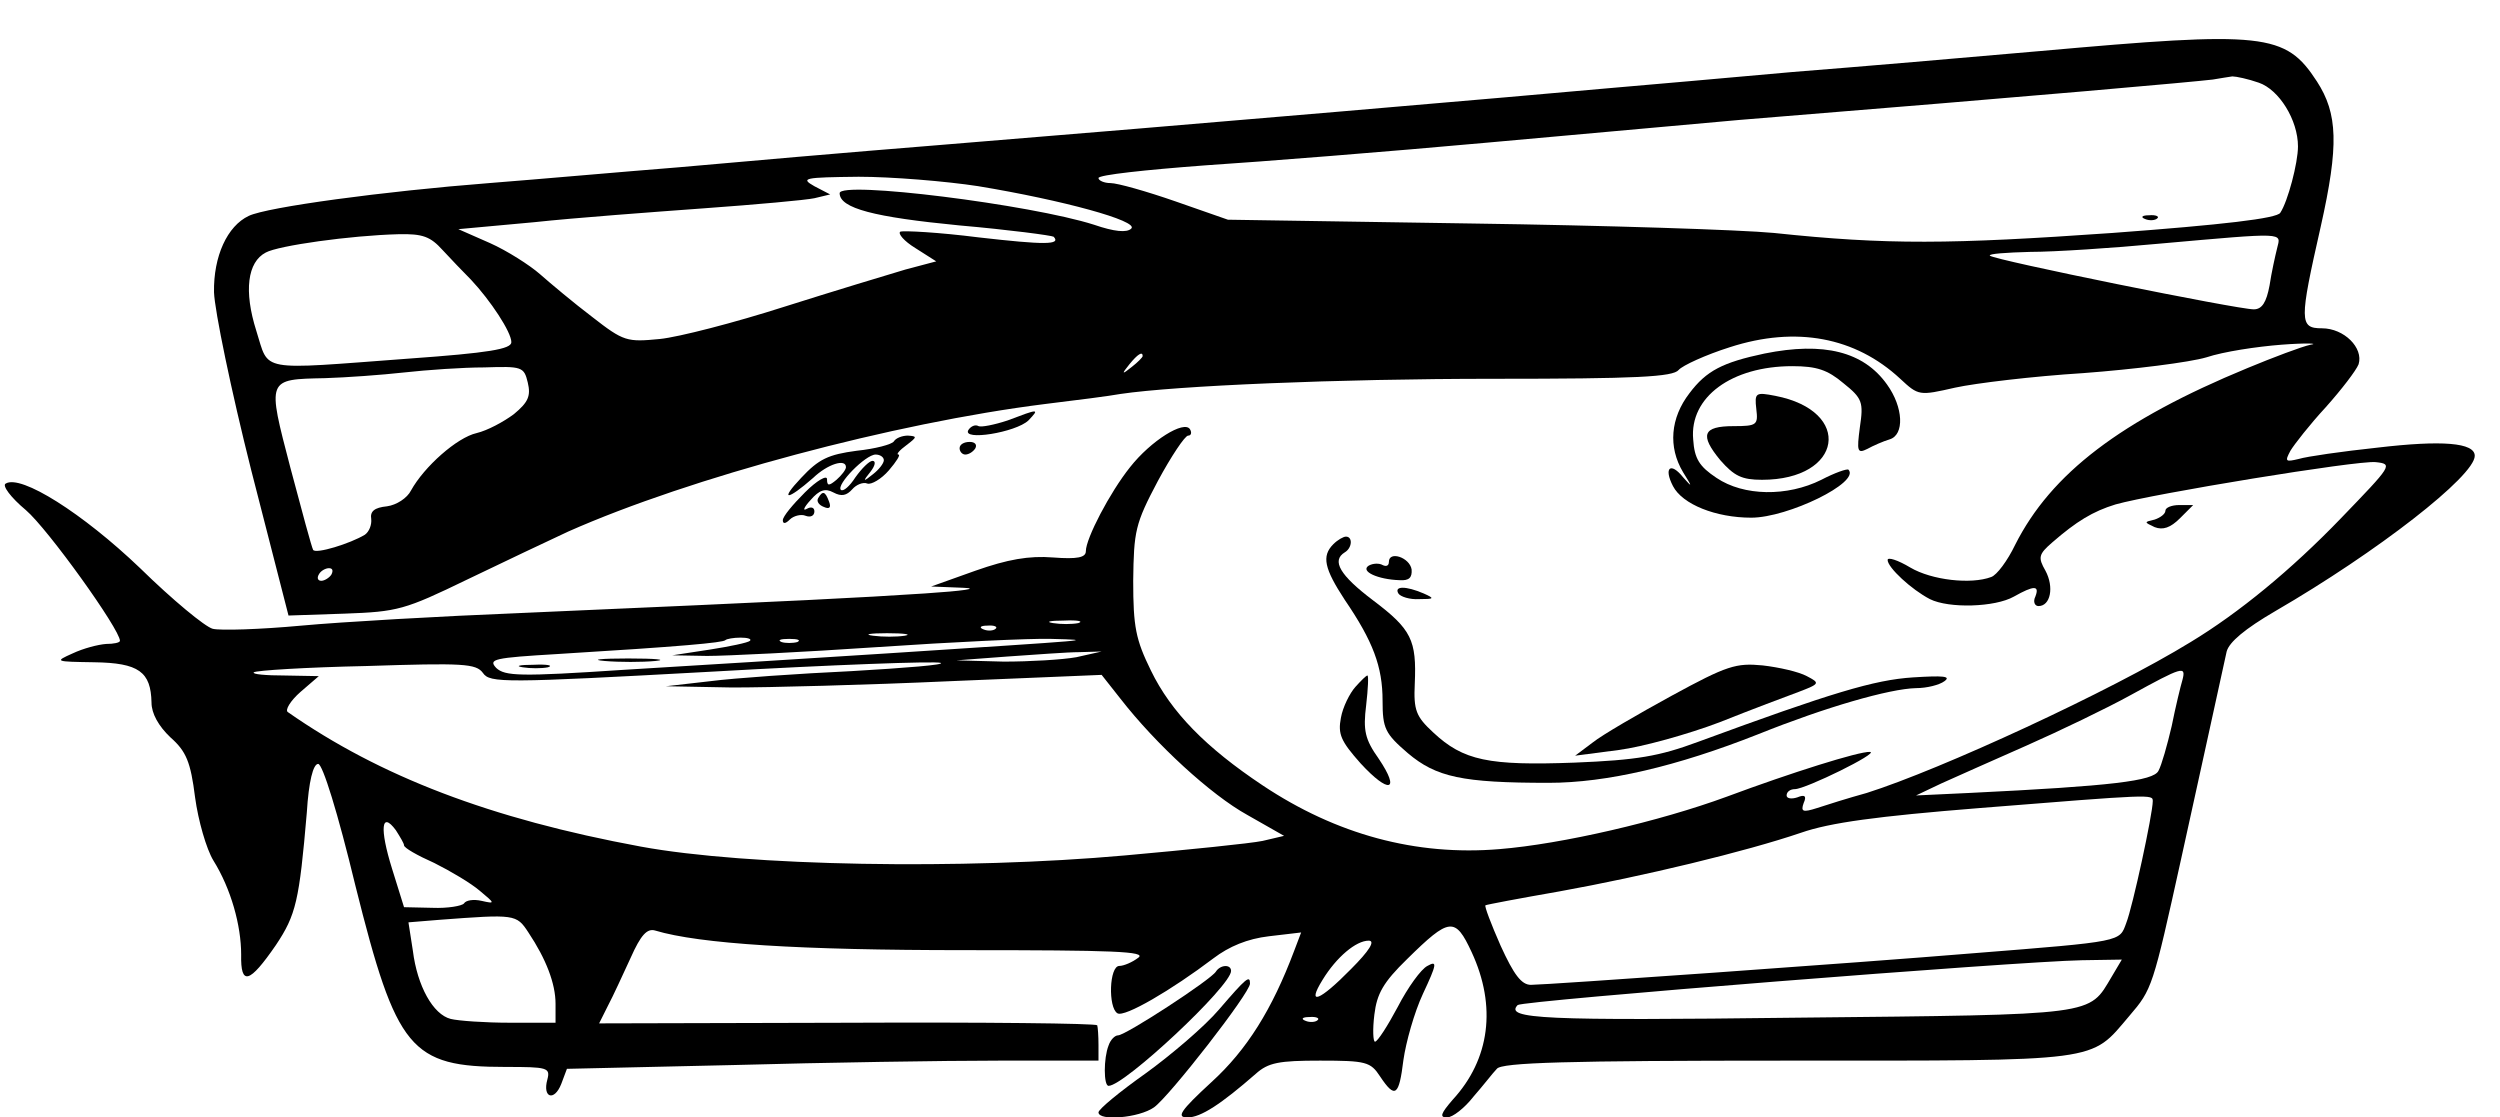 <?xml version="1.0" standalone="no"?>
<!DOCTYPE svg PUBLIC "-//W3C//DTD SVG 20010904//EN"
 "http://www.w3.org/TR/2001/REC-SVG-20010904/DTD/svg10.dtd">
<svg version="1.0" xmlns="http://www.w3.org/2000/svg"
 width="396pt" height="177pt" viewBox="0 0 396 177"
 preserveAspectRatio="xMidYMid meet">

<g transform="translate(0,177) scale(0.1,-0.1)"
fill="#000000" stroke="none">
<path d="M3230 1689 c-113 -10 -288 -25 -390 -33 -102 -9 -234 -21 -295 -26
-120 -11 -666 -58 -1060 -90 -137 -11 -322 -27 -410 -35 -88 -7 -223 -19 -300
-25 -167 -13 -352 -38 -381 -52 -34 -16 -56 -64 -55 -121 1 -29 27 -155 59
-282 l59 -230 89 3 c84 3 95 6 194 54 58 28 130 62 160 76 194 86 516 172 755
202 50 6 104 13 120 16 88 13 343 24 591 24 227 0 284 3 293 14 6 7 43 24 81
36 105 34 199 16 270 -50 29 -27 30 -27 87 -14 32 7 123 18 203 23 80 6 168
17 195 25 27 9 80 17 119 20 39 3 60 2 46 0 -14 -3 -59 -20 -100 -37 -201 -83
-311 -167 -368 -280 -12 -25 -29 -48 -38 -51 -32 -12 -94 -5 -128 15 -20 12
-36 17 -36 12 0 -12 38 -47 67 -62 30 -15 103 -13 133 4 32 18 41 18 34 0 -4
-8 -1 -15 5 -15 19 0 25 30 11 56 -12 21 -11 26 11 45 38 33 64 49 100 60 60
17 383 70 412 67 28 -3 26 -5 -55 -89 -79 -82 -162 -150 -238 -196 -127 -78
-396 -202 -513 -239 -29 -8 -64 -19 -79 -24 -22 -7 -26 -6 -21 8 5 11 2 14
-10 9 -9 -3 -17 -2 -17 3 0 6 6 10 13 10 17 0 135 58 119 59 -17 1 -125 -33
-227 -71 -106 -39 -261 -75 -360 -83 -132 -11 -258 23 -375 101 -90 60 -145
116 -177 182 -24 49 -28 69 -28 142 1 79 3 90 39 158 21 39 43 72 48 72 5 0 6
5 3 10 -9 15 -62 -18 -95 -60 -32 -40 -70 -113 -70 -133 0 -10 -13 -13 -52
-10 -38 3 -72 -3 -123 -21 l-70 -25 50 -2 c28 -1 1 -5 -60 -9 -108 -7 -182
-11 -640 -31 -126 -5 -283 -14 -348 -20 -65 -6 -128 -8 -140 -5 -12 3 -64 46
-115 96 -91 87 -189 149 -213 134 -6 -3 8 -22 32 -42 35 -30 149 -189 149
-207 0 -3 -10 -5 -22 -5 -13 -1 -36 -7 -53 -15 -29 -13 -28 -13 34 -14 71 -1
90 -15 91 -64 0 -17 11 -37 30 -55 25 -22 32 -39 39 -95 5 -37 18 -82 29 -100
28 -45 44 -103 44 -149 -1 -50 13 -46 55 15 32 48 37 70 49 210 3 49 10 77 18
77 7 0 31 -77 59 -193 65 -260 87 -287 238 -287 66 0 71 -1 66 -20 -8 -29 11
-35 22 -7 l9 24 264 6 c144 4 334 7 421 7 l157 0 0 25 c0 14 -1 28 -2 31 -2 3
-180 5 -396 4 l-393 -1 14 28 c8 15 24 50 36 76 16 36 26 47 39 43 70 -21 228
-31 490 -31 236 0 289 -2 275 -12 -9 -7 -23 -13 -30 -13 -16 0 -18 -66 -3 -75
11 -7 86 37 152 87 25 19 54 31 88 35 l51 6 -11 -29 c-35 -93 -75 -157 -131
-208 -50 -46 -56 -56 -38 -56 21 0 53 21 108 69 20 18 37 21 102 21 73 0 80
-2 95 -25 24 -36 30 -31 37 26 4 28 17 75 31 105 22 47 23 53 7 44 -10 -5 -31
-34 -47 -65 -16 -30 -32 -55 -36 -55 -3 0 -4 19 -1 43 4 33 14 51 52 88 67 66
76 67 102 11 40 -86 29 -170 -30 -234 -19 -22 -21 -28 -9 -28 9 0 28 15 42 33
15 17 31 38 37 44 7 10 112 13 460 13 502 0 479 -3 542 71 36 42 37 45 82 249
15 69 64 290 72 328 4 15 29 36 77 64 162 94 316 214 316 246 0 21 -52 25
-154 13 -56 -6 -112 -14 -125 -18 -21 -5 -22 -4 -13 13 6 10 31 42 56 69 25
28 48 58 52 68 8 26 -23 57 -58 57 -36 0 -36 11 -2 161 29 129 27 179 -6 230
-50 77 -83 80 -440 48z m348 -50 c32 -11 62 -59 62 -101 0 -26 -16 -87 -28
-105 -5 -9 -91 -19 -266 -32 -257 -18 -357 -19 -536 0 -52 5 -268 12 -480 15
l-385 6 -83 29 c-46 16 -92 29 -103 29 -10 0 -19 4 -19 8 0 5 75 13 168 20 92
6 293 22 447 36 154 14 334 30 400 36 494 40 716 60 750 64 11 2 25 4 31 5 6
0 25 -4 42 -10z m-2028 -164 c133 -22 254 -55 242 -67 -7 -7 -27 -5 -59 6
-100 32 -403 70 -403 50 0 -24 55 -38 189 -51 80 -7 147 -16 150 -18 12 -13
-14 -13 -119 -1 -63 8 -119 11 -124 9 -4 -3 6 -15 24 -26 l33 -21 -49 -13
c-27 -8 -113 -34 -192 -59 -78 -25 -167 -48 -197 -51 -52 -5 -57 -4 -107 35
-29 22 -66 53 -83 68 -16 14 -52 37 -79 49 l-50 22 120 11 c65 7 187 16 269
22 83 6 161 13 175 16 l25 6 -25 13 c-23 13 -16 14 70 15 52 0 138 -7 190 -15z
m-849 -101 c13 -14 33 -35 45 -47 31 -33 64 -83 64 -99 0 -11 -36 -17 -162
-26 -242 -18 -221 -22 -242 44 -20 63 -14 109 15 124 20 11 134 27 210 29 39
1 51 -4 70 -25z m2906 3 c-3 -12 -9 -39 -12 -59 -5 -27 -12 -38 -25 -38 -26 0
-411 78 -418 85 -3 3 26 5 64 6 38 0 130 6 204 13 203 18 193 18 187 -7z
m-1797 -171 c0 -2 -8 -10 -17 -17 -16 -13 -17 -12 -4 4 13 16 21 21 21 13z
m-974 -42 c5 -21 1 -31 -22 -50 -16 -12 -42 -26 -59 -30 -31 -7 -83 -53 -104
-91 -6 -12 -23 -23 -38 -25 -20 -2 -27 -8 -25 -20 1 -9 -3 -20 -10 -25 -23
-14 -78 -31 -82 -24 -2 3 -18 62 -36 130 -37 142 -38 140 55 142 33 1 89 5
125 9 36 4 93 8 127 8 60 2 63 1 69 -24z m-311 -304 c-3 -5 -11 -10 -16 -10
-6 0 -7 5 -4 10 3 6 11 10 16 10 6 0 7 -4 4 -10z m1183 -77 c-10 -2 -28 -2
-40 0 -13 2 -5 4 17 4 22 1 32 -1 23 -4z m-131 -9 c-3 -3 -12 -4 -19 -1 -8 3
-5 6 6 6 11 1 17 -2 13 -5z m-144 -11 c-13 -2 -35 -2 -50 0 -16 2 -5 4 22 4
28 0 40 -2 28 -4z m-245 -8 c-3 -3 -32 -9 -64 -14 l-59 -9 55 -1 c30 0 152 6
270 14 118 8 242 14 275 13 71 -2 77 -1 -260 -23 -126 -8 -314 -20 -417 -26
-165 -11 -188 -10 -202 3 -13 14 -4 16 97 22 197 12 262 18 266 22 2 2 13 4
24 4 11 0 18 -2 15 -5z m75 -2 c-7 -2 -19 -2 -25 0 -7 3 -2 5 12 5 14 0 19 -2
13 -5z m442 -24 c-22 -4 -74 -7 -115 -7 l-75 2 80 6 c44 3 96 7 115 7 l35 1
-40 -9z m-355 -22 c-85 -4 -186 -11 -225 -16 l-70 -8 105 -2 c58 0 213 4 345
10 l240 10 30 -38 c56 -72 143 -152 201 -184 l58 -33 -34 -8 c-19 -4 -118 -14
-218 -23 -256 -23 -599 -17 -767 14 -238 44 -413 111 -559 213 -5 3 4 18 20
32 l29 25 -54 1 c-30 0 -52 2 -49 5 3 3 83 8 178 10 154 5 174 4 185 -11 11
-16 33 -16 361 2 192 11 356 17 364 14 8 -3 -55 -8 -140 -13z m2107 -14 c-3
-10 -11 -43 -17 -73 -7 -30 -16 -62 -21 -71 -8 -16 -73 -24 -299 -35 l-85 -4
40 19 c22 10 83 37 135 60 52 23 127 59 165 80 82 45 88 47 82 24z m-47 -192
c0 -20 -32 -168 -42 -193 -11 -30 -4 -29 -243 -48 -181 -15 -676 -50 -700 -50
-15 0 -27 16 -48 62 -15 34 -26 63 -24 64 1 1 54 11 117 22 133 24 295 63 383
93 46 16 120 26 282 39 275 22 275 22 275 11z m-2770 -70 c0 -4 21 -16 48 -28
26 -13 58 -32 72 -44 24 -20 25 -21 3 -16 -13 3 -25 1 -28 -4 -3 -4 -26 -8
-50 -7 l-45 1 -19 61 c-20 64 -17 92 6 61 7 -11 13 -21 13 -24z m197 -138 c28
-42 43 -81 43 -113 l0 -30 -72 0 c-40 0 -82 3 -94 6 -28 7 -53 52 -60 108 l-7
45 49 4 c120 9 122 9 141 -20z m1303 -58 c-50 -51 -71 -59 -45 -17 22 36 53
62 73 62 11 0 1 -16 -28 -45z m1205 -12 c-37 -62 -20 -60 -498 -65 -403 -5
-464 -2 -443 20 7 7 789 69 894 71 l63 1 -16 -27z m-1258 -69 c-3 -3 -12 -4
-19 -1 -8 3 -5 6 6 6 11 1 17 -2 13 -5z"/>
<path d="M3398 1423 c7 -3 16 -2 19 1 4 3 -2 6 -13 5 -11 0 -14 -3 -6 -6z"/>
<path d="M958 723 c23 -2 59 -2 80 0 20 2 1 4 -43 4 -44 0 -61 -2 -37 -4z"/>
<path d="M828 713 c12 -2 30 -2 40 0 9 3 -1 5 -23 4 -22 0 -30 -2 -17 -4z"/>
<path d="M2795 1210 c-66 -14 -92 -27 -119 -63 -30 -39 -34 -85 -10 -125 15
-24 15 -25 0 -8 -20 25 -31 15 -16 -14 15 -29 68 -50 124 -50 58 0 173 56 154
76 -2 2 -22 -5 -43 -16 -54 -27 -123 -26 -166 3 -27 18 -35 30 -37 61 -6 67
61 116 157 116 39 0 56 -6 81 -27 30 -24 32 -30 26 -70 -5 -38 -4 -42 12 -34
9 5 25 12 35 15 24 7 22 51 -4 87 -37 52 -100 68 -194 49z"/>
<path d="M2782 1122 c3 -25 1 -27 -36 -27 -49 0 -54 -14 -21 -54 22 -25 34
-31 66 -31 128 0 145 109 21 133 -31 6 -33 5 -30 -21z"/>
<path d="M1596 1104 c-21 -7 -42 -11 -46 -9 -5 3 -12 0 -16 -6 -11 -18 75 -4
95 15 18 19 17 19 -33 0z"/>
<path d="M1416 1071 c-3 -5 -30 -12 -59 -15 -45 -6 -60 -13 -88 -43 -35 -37
-22 -36 19 0 23 22 52 31 52 17 0 -4 -7 -13 -15 -20 -12 -10 -15 -10 -15 1 0
7 -16 -2 -35 -21 -19 -19 -35 -38 -35 -44 0 -6 4 -6 11 1 6 6 18 9 25 6 8 -3
14 0 14 7 0 6 -5 8 -12 4 -7 -4 -5 2 6 14 14 16 23 19 36 12 13 -7 21 -5 30 5
6 7 17 12 24 9 6 -2 22 7 34 21 12 14 19 25 15 25 -4 0 2 7 13 15 17 13 17 14
2 15 -9 0 -19 -4 -22 -9z m-16 -30 c0 -5 -8 -15 -17 -22 -16 -13 -17 -12 -4 4
7 9 9 17 3 17 -5 0 -17 -12 -27 -26 -9 -14 -19 -23 -23 -20 -8 8 39 56 55 56
7 0 13 -4 13 -9z"/>
<path d="M1520 1060 c0 -5 4 -10 9 -10 6 0 13 5 16 10 3 6 -1 10 -9 10 -9 0
-16 -4 -16 -10z"/>
<path d="M1296 981 c-3 -5 1 -11 9 -14 9 -4 12 -1 8 9 -6 16 -10 17 -17 5z"/>
<path d="M3430 961 c0 -5 -8 -11 -17 -14 -17 -4 -17 -4 0 -12 13 -5 25 -1 40
14 l21 21 -22 0 c-12 0 -22 -4 -22 -9z"/>
<path d="M2112 908 c-19 -19 -14 -39 18 -88 45 -66 60 -106 60 -160 0 -44 4
-52 40 -83 45 -38 86 -47 223 -47 92 0 203 26 332 77 107 43 208 72 250 73 17
0 37 5 45 11 11 8 -2 9 -50 6 -61 -4 -128 -24 -340 -102 -62 -23 -97 -29 -196
-33 -136 -5 -176 3 -224 48 -27 25 -31 35 -29 77 3 69 -5 86 -66 132 -53 40
-66 63 -45 76 12 7 13 25 2 25 -4 0 -13 -5 -20 -12z"/>
<path d="M2200 880 c0 -6 -4 -8 -10 -5 -5 3 -15 3 -22 -1 -14 -9 15 -22 49
-23 15 -1 20 4 19 17 -3 19 -36 30 -36 12z"/>
<path d="M2215 830 c3 -5 18 -10 33 -9 24 0 25 1 7 9 -28 12 -47 12 -40 0z"/>
<path d="M2648 668 c-53 -29 -110 -62 -125 -74 l-28 -21 69 9 c38 5 110 25
160 44 50 20 106 41 125 48 34 13 34 14 13 25 -13 7 -44 14 -70 17 -42 4 -56
0 -144 -48z"/>
<path d="M2147 682 c-9 -10 -20 -32 -23 -49 -5 -26 0 -37 31 -72 45 -49 64
-45 29 7 -22 31 -25 45 -20 85 3 26 4 47 2 47 -2 0 -10 -8 -19 -18z"/>
<path d="M1926 231 c-8 -13 -143 -101 -155 -101 -5 0 -12 -7 -15 -16 -8 -20
-8 -64 0 -64 25 0 194 158 194 182 0 11 -17 10 -24 -1z"/>
<path d="M1931 171 c-23 -27 -76 -72 -116 -101 -41 -29 -75 -57 -75 -62 0 -14
64 -9 88 8 24 17 152 181 152 196 0 14 -6 9 -49 -41z"/>
</g>
</svg>
